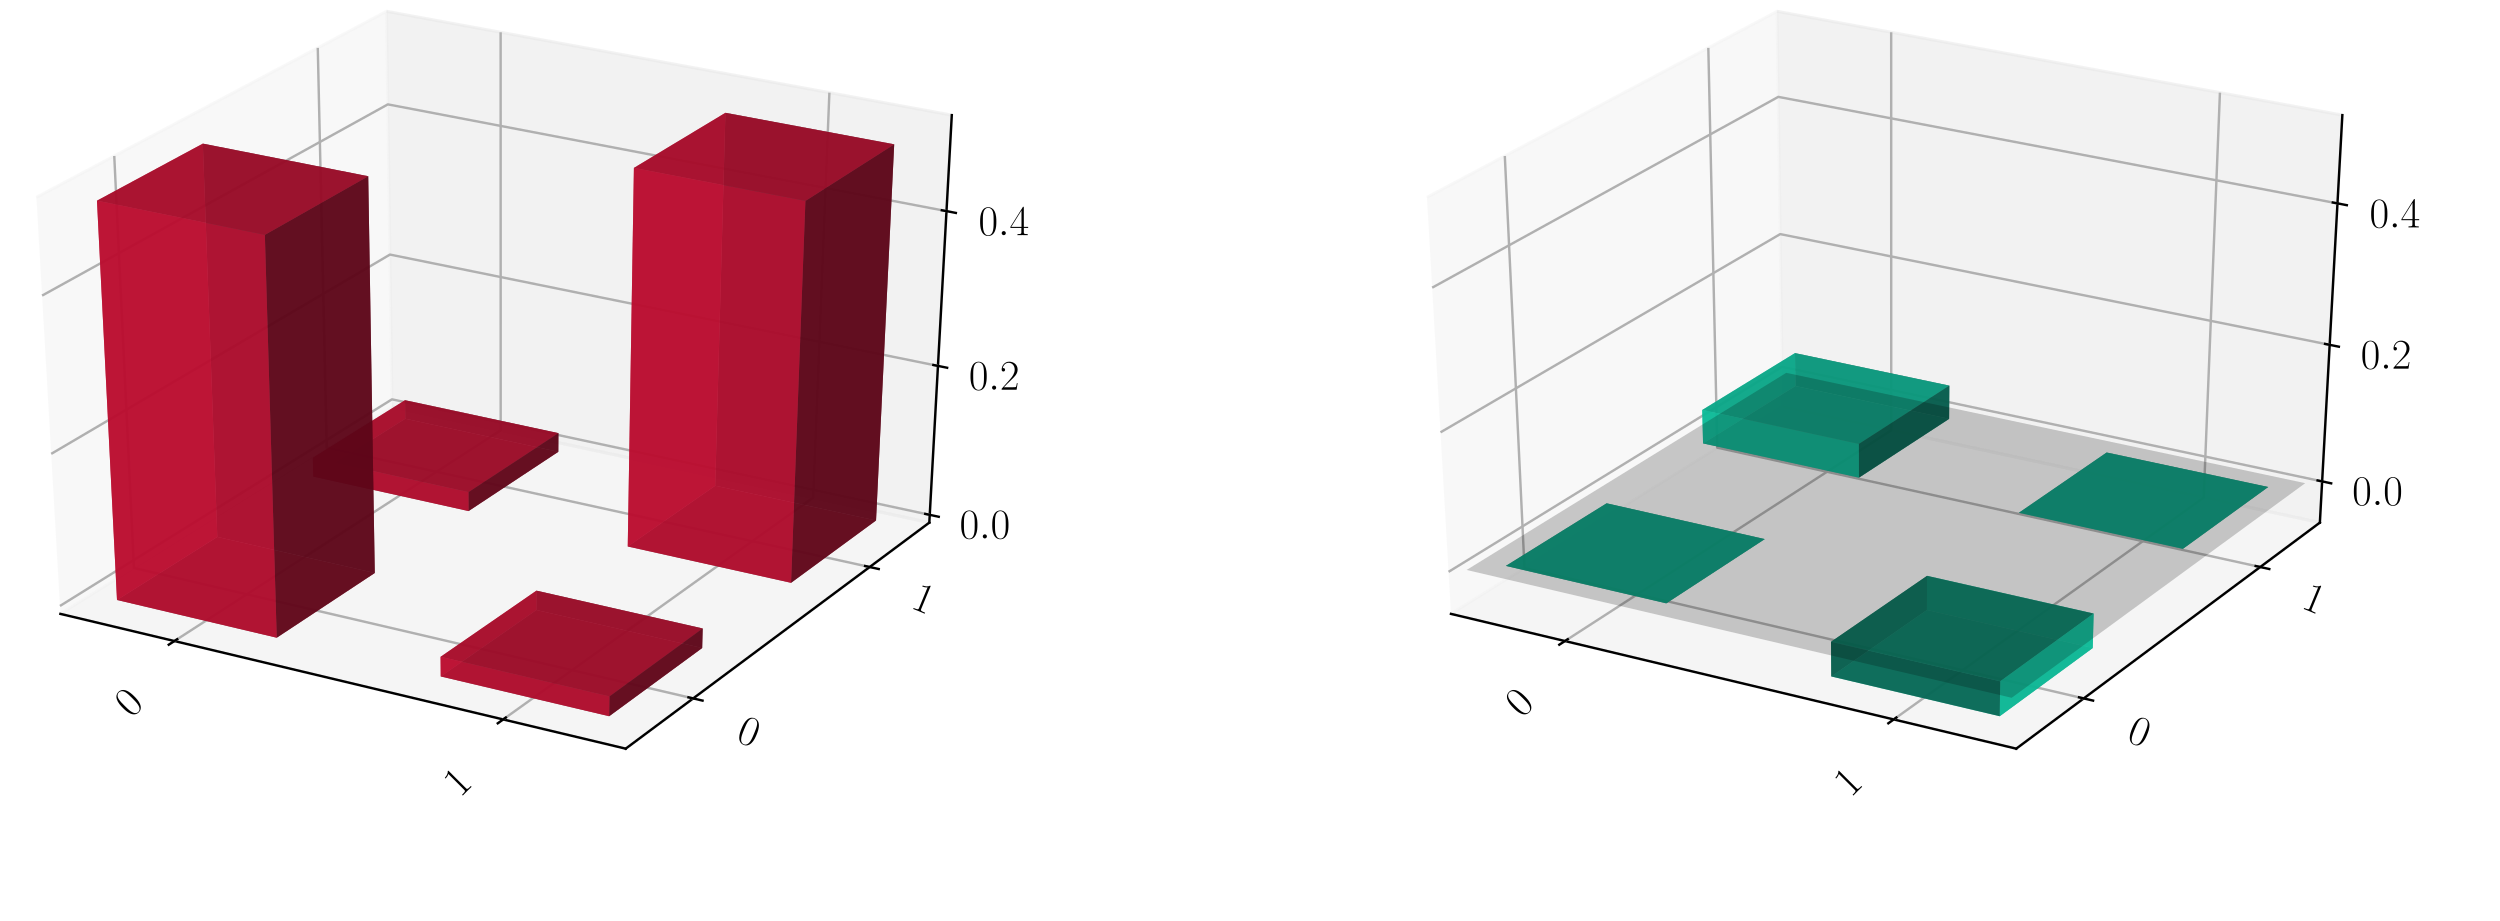 <?xml version="1.0" encoding="utf-8" standalone="no"?>
<!DOCTYPE svg PUBLIC "-//W3C//DTD SVG 1.1//EN"
  "http://www.w3.org/Graphics/SVG/1.1/DTD/svg11.dtd">
<!-- Created with matplotlib (https://matplotlib.org/) -->
<svg height="302.4pt" version="1.1" viewBox="0 0 820.8 302.4" width="820.8pt" xmlns="http://www.w3.org/2000/svg" xmlns:xlink="http://www.w3.org/1999/xlink">
 <defs>
  <style type="text/css">
*{stroke-linecap:butt;stroke-linejoin:round;}
  </style>
 </defs>
 <g id="figure_1">
  <g id="patch_1">
   <path d="M 0 302.4 
L 820.8 302.4 
L 820.8 0 
L 0 0 
z
" style="fill:#ffffff;"/>
  </g>
  <g id="patch_2">
   <path d="M -30.6 262.8 
L 349.855 262.8 
L 349.855 -14.4 
L -30.6 -14.4 
z
" style="fill:#ffffff;"/>
  </g>
  <g id="pane3d_1">
   <g id="patch_3">
    <path d="M 19.835 201.549 
L 128.723 133.585 
L 126.91 3.719 
L 11.951 64.782 
" style="fill:#f2f2f2;opacity:0.5;stroke:#f2f2f2;stroke-linejoin:miter;"/>
   </g>
  </g>
  <g id="pane3d_2">
   <g id="patch_4">
    <path d="M 128.723 133.585 
L 305.112 171.581 
L 312.492 37.799 
L 126.91 3.719 
" style="fill:#e6e6e6;opacity:0.5;stroke:#e6e6e6;stroke-linejoin:miter;"/>
   </g>
  </g>
  <g id="pane3d_3">
   <g id="patch_5">
    <path d="M 19.835 201.549 
L 205.42 245.801 
L 305.112 171.581 
L 128.723 133.585 
" style="fill:#ececec;opacity:0.5;stroke:#ececec;stroke-linejoin:miter;"/>
   </g>
  </g>
  <g id="axis3d_1">
   <g id="line2d_1">
    <path d="M 19.835 201.549 
L 205.42 245.801 
" style="fill:none;stroke:#000000;stroke-linecap:square;stroke-width:0.8;"/>
   </g>
   <g id="Line3DCollection_1">
    <path d="M 57.255 210.471 
L 164.384 141.267 
L 164.365 10.597 
" style="fill:none;stroke:#b0b0b0;stroke-width:0.8;"/>
    <path d="M 165.194 236.209 
L 266.98 163.367 
L 272.304 30.419 
" style="fill:none;stroke:#b0b0b0;stroke-width:0.8;"/>
   </g>
   <g id="xtick_1">
    <g id="line2d_2">
     <path d="M 58.178 209.875 
L 55.405 211.667 
" style="fill:none;stroke:#000000;stroke-linecap:square;stroke-width:0.8;"/>
    </g>
    <g id="text_1">
     <!-- 0 -->
     <defs>
      <path d="M 42 31.844 
C 42 37.969 41.906 48.422 37.703 56.453 
C 34 63.484 28.094 66 22.906 66 
C 18.094 66 12 63.781 8.203 56.562 
C 4.203 49.016 3.797 39.672 3.797 31.844 
C 3.797 26.109 3.906 17.375 7 9.734 
C 11.297 -0.609 19 -2 22.906 -2 
C 27.5 -2 34.5 -0.109 38.594 9.438 
C 41.594 16.375 42 24.5 42 31.844 
z
M 22.906 -0.406 
C 16.5 -0.406 12.703 5.125 11.297 12.75 
C 10.203 18.688 10.203 27.328 10.203 32.953 
C 10.203 40.688 10.203 47.109 11.5 53.234 
C 13.406 61.781 19 64.391 22.906 64.391 
C 27 64.391 32.297 61.672 34.203 53.438 
C 35.5 47.719 35.594 40.984 35.594 32.953 
C 35.594 26.422 35.594 18.375 34.406 12.453 
C 32.297 1.5 26.406 -0.406 22.906 -0.406 
z
" id="CMR17-48"/>
     </defs>
     <g transform="translate(43.116 235.943)rotate(-45)scale(0.14 -0.14)">
      <use transform="scale(0.996)" xlink:href="#CMR17-48"/>
     </g>
    </g>
   </g>
   <g id="xtick_2">
    <g id="line2d_3">
     <path d="M 166.073 235.58 
L 163.433 237.47 
" style="fill:none;stroke:#000000;stroke-linecap:square;stroke-width:0.8;"/>
    </g>
    <g id="text_2">
     <!-- 1 -->
     <defs>
      <path d="M 26.594 63.797 
C 26.594 65.891 26.5 66 25.094 66 
C 21.203 61.359 15.297 59.891 9.703 59.688 
C 9.406 59.688 8.906 59.688 8.797 59.5 
C 8.703 59.297 8.703 59.094 8.703 57 
C 11.797 57 17 57.594 21 59.984 
L 21 7.297 
C 21 3.797 20.797 2.594 12.203 2.594 
L 9.203 2.594 
L 9.203 0 
C 14 0.094 19 0.188 23.797 0.188 
C 28.594 0.188 33.594 0.094 38.406 0 
L 38.406 2.594 
L 35.406 2.594 
C 26.797 2.594 26.594 3.688 26.594 7.297 
z
" id="CMR17-49"/>
     </defs>
     <g transform="translate(151.05 262.1)rotate(-45)scale(0.14 -0.14)">
      <use transform="scale(0.996)" xlink:href="#CMR17-49"/>
     </g>
    </g>
   </g>
  </g>
  <g id="axis3d_2">
   <g id="line2d_4">
    <path d="M 305.112 171.581 
L 205.42 245.801 
" style="fill:none;stroke:#000000;stroke-linecap:square;stroke-width:0.8;"/>
   </g>
   <g id="Line3DCollection_2">
    <path d="M 37.513 51.204 
L 43.974 186.482 
L 227.578 229.304 
" style="fill:none;stroke:#b0b0b0;stroke-width:0.8;"/>
    <path d="M 104.331 15.713 
L 107.269 146.976 
L 285.522 186.165 
" style="fill:none;stroke:#b0b0b0;stroke-width:0.8;"/>
   </g>
   <g id="xtick_3">
    <g id="line2d_5">
     <path d="M 226.042 228.946 
L 230.653 230.022 
" style="fill:none;stroke:#000000;stroke-linecap:square;stroke-width:0.8;"/>
    </g>
    <g id="text_3">
     <!-- 0 -->
     <g transform="translate(241.281 243.088)rotate(-337.5)scale(0.14 -0.14)">
      <use transform="scale(0.996)" xlink:href="#CMR17-48"/>
     </g>
    </g>
   </g>
   <g id="xtick_4">
    <g id="line2d_6">
     <path d="M 284.034 185.838 
L 288.502 186.821 
" style="fill:none;stroke:#000000;stroke-linecap:square;stroke-width:0.8;"/>
    </g>
    <g id="text_4">
     <!-- 1 -->
     <g transform="translate(298.638 199.443)rotate(-337.5)scale(0.14 -0.14)">
      <use transform="scale(0.996)" xlink:href="#CMR17-49"/>
     </g>
    </g>
   </g>
  </g>
  <g id="axis3d_3">
   <g id="line2d_7">
    <path d="M 305.112 171.581 
L 312.492 37.799 
" style="fill:none;stroke:#000000;stroke-linecap:square;stroke-width:0.8;"/>
   </g>
   <g id="Line3DCollection_3">
    <path d="M 305.252 169.037 
L 128.689 131.11 
L 19.685 198.952 
" style="fill:none;stroke:#b0b0b0;stroke-width:0.8;"/>
    <path d="M 307.949 120.137 
L 128.025 83.58 
L 16.807 149.013 
" style="fill:none;stroke:#b0b0b0;stroke-width:0.8;"/>
    <path d="M 310.753 69.323 
L 127.337 34.269 
L 13.811 97.052 
" style="fill:none;stroke:#b0b0b0;stroke-width:0.8;"/>
   </g>
   <g id="xtick_5">
    <g id="line2d_8">
     <path d="M 303.779 168.72 
L 308.201 169.67 
" style="fill:none;stroke:#000000;stroke-linecap:square;stroke-width:0.8;"/>
    </g>
    <g id="text_5">
     <!-- $0.0$ -->
     <defs>
      <path d="M 18.406 4.797 
C 18.406 7.688 16 9.688 13.594 9.688 
C 10.703 9.688 8.703 7.297 8.703 4.891 
C 8.703 2 11.094 0 13.5 0 
C 16.406 0 18.406 2.391 18.406 4.797 
z
" id="CMMI12-58"/>
     </defs>
     <g transform="translate(315.055 176.782)scale(0.14 -0.14)">
      <use transform="scale(0.996)" xlink:href="#CMR17-48"/>
      <use transform="translate(45.69 0)scale(0.996)" xlink:href="#CMMI12-58"/>
      <use transform="translate(72.788 0)scale(0.996)" xlink:href="#CMR17-48"/>
     </g>
    </g>
   </g>
   <g id="xtick_6">
    <g id="line2d_9">
     <path d="M 306.447 119.832 
L 310.957 120.748 
" style="fill:none;stroke:#000000;stroke-linecap:square;stroke-width:0.8;"/>
    </g>
    <g id="text_6">
     <!-- $0.2$ -->
     <defs>
      <path d="M 41.703 15.469 
L 39.906 15.469 
C 38.906 8.391 38.094 7.188 37.703 6.594 
C 37.203 5.797 30 5.797 28.594 5.797 
L 9.406 5.797 
C 13 9.688 20 16.766 28.5 24.938 
C 34.594 30.719 41.703 37.5 41.703 47.391 
C 41.703 59.188 32.297 66 21.797 66 
C 10.797 66 4.094 56.297 4.094 47.297 
C 4.094 43.391 7 42.891 8.203 42.891 
C 9.203 42.891 12.203 43.484 12.203 46.984 
C 12.203 50.094 9.594 51 8.203 51 
C 7.594 51 7 50.891 6.594 50.688 
C 8.5 59.188 14.297 63.391 20.406 63.391 
C 29.094 63.391 34.797 56.5 34.797 47.391 
C 34.797 38.703 29.703 31.219 24 24.734 
L 4.094 2.297 
L 4.094 0 
L 39.297 0 
z
" id="CMR17-50"/>
     </defs>
     <g transform="translate(318.101 127.951)scale(0.14 -0.14)">
      <use transform="scale(0.996)" xlink:href="#CMR17-48"/>
      <use transform="translate(45.69 0)scale(0.996)" xlink:href="#CMMI12-58"/>
      <use transform="translate(72.788 0)scale(0.996)" xlink:href="#CMR17-50"/>
     </g>
    </g>
   </g>
   <g id="xtick_7">
    <g id="line2d_10">
     <path d="M 309.22 69.03 
L 313.822 69.909 
" style="fill:none;stroke:#000000;stroke-linecap:square;stroke-width:0.8;"/>
    </g>
    <g id="text_7">
     <!-- $0.4$ -->
     <defs>
      <path d="M 33.594 64.797 
C 33.594 66.891 33.5 67 31.703 67 
L 2 19.594 
L 2 17 
L 27.797 17 
L 27.797 7.188 
C 27.797 3.594 27.594 2.594 20.594 2.594 
L 18.703 2.594 
L 18.703 0 
C 21.906 0.188 27.297 0.188 30.703 0.188 
C 34.094 0.188 39.5 0.188 42.703 0 
L 42.703 2.594 
L 40.797 2.594 
C 33.797 2.594 33.594 3.594 33.594 7.188 
L 33.594 17 
L 43.797 17 
L 43.797 19.594 
L 33.594 19.594 
z
M 28.094 58.172 
L 28.094 19.594 
L 4 19.594 
z
" id="CMR17-52"/>
     </defs>
     <g transform="translate(321.267 77.212)scale(0.14 -0.14)">
      <use transform="scale(0.996)" xlink:href="#CMR17-48"/>
      <use transform="translate(45.69 0)scale(0.996)" xlink:href="#CMMI12-58"/>
      <use transform="translate(72.788 0)scale(0.996)" xlink:href="#CMR17-52"/>
     </g>
    </g>
   </g>
  </g>
  <g id="axes_1">
   <g id="Poly3DCollection_1">
    <path clip-path="url(#p29f9970d96)" d="M 133.052 137.476 
L 132.977 131.394 
L 183.35 142.206 
L 183.306 148.338 
z
" style="fill:#5d0618;fill-opacity:0.8;"/>
    <path clip-path="url(#p29f9970d96)" d="M 102.864 156.46 
L 102.714 150.292 
L 132.977 131.394 
L 133.052 137.476 
z
" style="fill:#ba0c2f;fill-opacity:0.8;"/>
    <path clip-path="url(#p29f9970d96)" d="M 102.864 156.46 
L 133.052 137.476 
L 183.306 148.338 
L 153.833 167.797 
z
" style="fill:#74081d;fill-opacity:0.8;"/>
    <path clip-path="url(#p29f9970d96)" d="M 102.714 150.292 
L 153.806 161.579 
L 183.35 142.206 
L 132.977 131.394 
z
" style="fill:#a30a29;fill-opacity:0.8;"/>
    <path clip-path="url(#p29f9970d96)" d="M 153.833 167.797 
L 183.306 148.338 
L 183.35 142.206 
L 153.806 161.579 
z
" style="fill:#5d0618;fill-opacity:0.8;"/>
    <path clip-path="url(#p29f9970d96)" d="M 102.864 156.46 
L 153.833 167.797 
L 153.806 161.579 
L 102.714 150.292 
z
" style="fill:#ba0c2f;fill-opacity:0.8;"/>
   </g>
   <g id="Poly3DCollection_2">
    <path clip-path="url(#p29f9970d96)" d="M 176.094 200.277 
L 176.122 193.92 
L 230.709 206.341 
L 230.541 212.751 
z
" style="fill:#5d0618;fill-opacity:0.8;"/>
    <path clip-path="url(#p29f9970d96)" d="M 144.7 222.094 
L 144.648 215.646 
L 176.122 193.92 
L 176.094 200.277 
z
" style="fill:#ba0c2f;fill-opacity:0.8;"/>
    <path clip-path="url(#p29f9970d96)" d="M 144.7 222.094 
L 176.094 200.277 
L 230.541 212.751 
L 199.997 235.155 
z
" style="fill:#74081d;fill-opacity:0.8;"/>
    <path clip-path="url(#p29f9970d96)" d="M 144.648 215.646 
L 200.09 228.653 
L 230.709 206.341 
L 176.122 193.92 
z
" style="fill:#a30a29;fill-opacity:0.8;"/>
    <path clip-path="url(#p29f9970d96)" d="M 199.997 235.155 
L 230.541 212.751 
L 230.709 206.341 
L 200.09 228.653 
z
" style="fill:#5d0618;fill-opacity:0.8;"/>
    <path clip-path="url(#p29f9970d96)" d="M 144.7 222.094 
L 199.997 235.155 
L 200.09 228.653 
L 144.648 215.646 
z
" style="fill:#ba0c2f;fill-opacity:0.8;"/>
   </g>
   <g id="Poly3DCollection_3">
    <path clip-path="url(#p29f9970d96)" d="M 206.101 179.423 
L 234.813 159.47 
L 287.62 170.884 
L 259.718 191.35 
z
" style="fill:#74081d;fill-opacity:0.8;"/>
    <path clip-path="url(#p29f9970d96)" d="M 234.813 159.47 
L 238.168 37.036 
L 293.582 47.383 
L 287.62 170.884 
z
" style="fill:#5d0618;fill-opacity:0.8;"/>
    <path clip-path="url(#p29f9970d96)" d="M 206.101 179.423 
L 208.127 55.133 
L 238.168 37.036 
L 234.813 159.47 
z
" style="fill:#ba0c2f;fill-opacity:0.8;"/>
    <path clip-path="url(#p29f9970d96)" d="M 259.718 191.35 
L 287.62 170.884 
L 293.582 47.383 
L 264.434 65.967 
z
" style="fill:#5d0618;fill-opacity:0.8;"/>
    <path clip-path="url(#p29f9970d96)" d="M 206.101 179.423 
L 259.718 191.35 
L 264.434 65.967 
L 208.127 55.133 
z
" style="fill:#ba0c2f;fill-opacity:0.8;"/>
    <path clip-path="url(#p29f9970d96)" d="M 208.127 55.133 
L 264.434 65.967 
L 293.582 47.383 
L 238.168 37.036 
z
" style="fill:#a30a29;fill-opacity:0.8;"/>
   </g>
   <g id="Poly3DCollection_4">
    <path clip-path="url(#p29f9970d96)" d="M 38.414 196.99 
L 71.347 176.279 
L 123.047 188.124 
L 90.858 209.377 
z
" style="fill:#74081d;fill-opacity:0.8;"/>
    <path clip-path="url(#p29f9970d96)" d="M 71.347 176.279 
L 66.597 47.153 
L 120.897 57.862 
L 123.047 188.124 
z
" style="fill:#5d0618;fill-opacity:0.8;"/>
    <path clip-path="url(#p29f9970d96)" d="M 38.414 196.99 
L 31.837 65.887 
L 66.597 47.153 
L 71.347 176.279 
z
" style="fill:#ba0c2f;fill-opacity:0.8;"/>
    <path clip-path="url(#p29f9970d96)" d="M 90.858 209.377 
L 123.047 188.124 
L 120.897 57.862 
L 86.958 77.112 
z
" style="fill:#5d0618;fill-opacity:0.8;"/>
    <path clip-path="url(#p29f9970d96)" d="M 38.414 196.99 
L 90.858 209.377 
L 86.958 77.112 
L 31.837 65.887 
z
" style="fill:#ba0c2f;fill-opacity:0.8;"/>
    <path clip-path="url(#p29f9970d96)" d="M 31.837 65.887 
L 86.958 77.112 
L 120.897 57.862 
L 66.597 47.153 
z
" style="fill:#a30a29;fill-opacity:0.8;"/>
   </g>
  </g>
  <g id="patch_6">
   <path d="M 425.945 262.8 
L 806.4 262.8 
L 806.4 -14.4 
L 425.945 -14.4 
z
" style="fill:#ffffff;"/>
  </g>
  <g id="pane3d_4">
   <g id="patch_7">
    <path d="M 476.381 201.549 
L 585.269 133.585 
L 583.456 3.719 
L 468.496 64.782 
" style="fill:#f2f2f2;opacity:0.5;stroke:#f2f2f2;stroke-linejoin:miter;"/>
   </g>
  </g>
  <g id="pane3d_5">
   <g id="patch_8">
    <path d="M 585.269 133.585 
L 761.657 171.581 
L 769.037 37.799 
L 583.456 3.719 
" style="fill:#e6e6e6;opacity:0.5;stroke:#e6e6e6;stroke-linejoin:miter;"/>
   </g>
  </g>
  <g id="pane3d_6">
   <g id="patch_9">
    <path d="M 476.381 201.549 
L 661.965 245.801 
L 761.657 171.581 
L 585.269 133.585 
" style="fill:#ececec;opacity:0.5;stroke:#ececec;stroke-linejoin:miter;"/>
   </g>
  </g>
  <g id="axis3d_4">
   <g id="line2d_11">
    <path d="M 476.381 201.549 
L 661.965 245.801 
" style="fill:none;stroke:#000000;stroke-linecap:square;stroke-width:0.8;"/>
   </g>
   <g id="Line3DCollection_4">
    <path d="M 513.8 210.471 
L 620.93 141.267 
L 620.91 10.597 
" style="fill:none;stroke:#b0b0b0;stroke-width:0.8;"/>
    <path d="M 621.74 236.209 
L 723.525 163.367 
L 728.849 30.419 
" style="fill:none;stroke:#b0b0b0;stroke-width:0.8;"/>
   </g>
   <g id="xtick_8">
    <g id="line2d_12">
     <path d="M 514.724 209.875 
L 511.95 211.667 
" style="fill:none;stroke:#000000;stroke-linecap:square;stroke-width:0.8;"/>
    </g>
    <g id="text_8">
     <!-- 0 -->
     <g transform="translate(499.662 235.943)rotate(-45)scale(0.14 -0.14)">
      <use transform="scale(0.996)" xlink:href="#CMR17-48"/>
     </g>
    </g>
   </g>
   <g id="xtick_9">
    <g id="line2d_13">
     <path d="M 622.619 235.58 
L 619.978 237.47 
" style="fill:none;stroke:#000000;stroke-linecap:square;stroke-width:0.8;"/>
    </g>
    <g id="text_9">
     <!-- 1 -->
     <g transform="translate(607.596 262.1)rotate(-45)scale(0.14 -0.14)">
      <use transform="scale(0.996)" xlink:href="#CMR17-49"/>
     </g>
    </g>
   </g>
  </g>
  <g id="axis3d_5">
   <g id="line2d_14">
    <path d="M 761.657 171.581 
L 661.965 245.801 
" style="fill:none;stroke:#000000;stroke-linecap:square;stroke-width:0.8;"/>
   </g>
   <g id="Line3DCollection_5">
    <path d="M 494.059 51.204 
L 500.519 186.482 
L 684.123 229.304 
" style="fill:none;stroke:#b0b0b0;stroke-width:0.8;"/>
    <path d="M 560.876 15.713 
L 563.814 146.976 
L 742.068 186.165 
" style="fill:none;stroke:#b0b0b0;stroke-width:0.8;"/>
   </g>
   <g id="xtick_10">
    <g id="line2d_15">
     <path d="M 682.587 228.946 
L 687.198 230.022 
" style="fill:none;stroke:#000000;stroke-linecap:square;stroke-width:0.8;"/>
    </g>
    <g id="text_10">
     <!-- 0 -->
     <g transform="translate(697.826 243.088)rotate(-337.5)scale(0.14 -0.14)">
      <use transform="scale(0.996)" xlink:href="#CMR17-48"/>
     </g>
    </g>
   </g>
   <g id="xtick_11">
    <g id="line2d_16">
     <path d="M 740.579 185.838 
L 745.047 186.821 
" style="fill:none;stroke:#000000;stroke-linecap:square;stroke-width:0.8;"/>
    </g>
    <g id="text_11">
     <!-- 1 -->
     <g transform="translate(755.184 199.443)rotate(-337.5)scale(0.14 -0.14)">
      <use transform="scale(0.996)" xlink:href="#CMR17-49"/>
     </g>
    </g>
   </g>
  </g>
  <g id="axis3d_6">
   <g id="line2d_17">
    <path d="M 761.657 171.581 
L 769.037 37.799 
" style="fill:none;stroke:#000000;stroke-linecap:square;stroke-width:0.8;"/>
   </g>
   <g id="Line3DCollection_6">
    <path d="M 762.403 158.057 
L 585.085 120.431 
L 475.585 187.744 
" style="fill:none;stroke:#b0b0b0;stroke-width:0.8;"/>
    <path d="M 764.877 113.219 
L 584.477 76.862 
L 472.944 141.942 
" style="fill:none;stroke:#b0b0b0;stroke-width:0.8;"/>
    <path d="M 767.438 66.781 
L 583.848 31.805 
L 470.207 94.451 
" style="fill:none;stroke:#b0b0b0;stroke-width:0.8;"/>
   </g>
   <g id="xtick_12">
    <g id="line2d_18">
     <path d="M 760.923 157.743 
L 765.366 158.686 
" style="fill:none;stroke:#000000;stroke-linecap:square;stroke-width:0.8;"/>
    </g>
    <g id="text_12">
     <!-- $0.0$ -->
     <g transform="translate(772.284 165.817)scale(0.14 -0.14)">
      <use transform="scale(0.996)" xlink:href="#CMR17-48"/>
      <use transform="translate(45.69 0)scale(0.996)" xlink:href="#CMMI12-58"/>
      <use transform="translate(72.788 0)scale(0.996)" xlink:href="#CMR17-48"/>
     </g>
    </g>
   </g>
   <g id="xtick_13">
    <g id="line2d_19">
     <path d="M 763.37 112.915 
L 767.893 113.827 
" style="fill:none;stroke:#000000;stroke-linecap:square;stroke-width:0.8;"/>
    </g>
    <g id="text_13">
     <!-- $0.2$ -->
     <g transform="translate(775.078 121.042)scale(0.14 -0.14)">
      <use transform="scale(0.996)" xlink:href="#CMR17-48"/>
      <use transform="translate(45.69 0)scale(0.996)" xlink:href="#CMMI12-58"/>
      <use transform="translate(72.788 0)scale(0.996)" xlink:href="#CMR17-50"/>
     </g>
    </g>
   </g>
   <g id="xtick_14">
    <g id="line2d_20">
     <path d="M 765.904 66.488 
L 770.51 67.366 
" style="fill:none;stroke:#000000;stroke-linecap:square;stroke-width:0.8;"/>
    </g>
    <g id="text_14">
     <!-- $0.4$ -->
     <g transform="translate(777.971 74.674)scale(0.14 -0.14)">
      <use transform="scale(0.996)" xlink:href="#CMR17-48"/>
      <use transform="translate(45.69 0)scale(0.996)" xlink:href="#CMMI12-58"/>
      <use transform="translate(72.788 0)scale(0.996)" xlink:href="#CMR17-52"/>
     </g>
    </g>
   </g>
  </g>
  <g id="axes_2">
   <g id="Poly3DCollection_5">
    <path clip-path="url(#p826d28ae04)" d="M 589.465 126.746 
L 589.332 115.926 
L 640.008 126.612 
L 639.929 137.521 
z
" style="fill:#065d4c;fill-opacity:0.8;"/>
    <path clip-path="url(#p826d28ae04)" d="M 559.146 145.579 
L 558.88 134.604 
L 589.332 115.926 
L 589.465 126.746 
z
" style="fill:#0cba97;fill-opacity:0.8;"/>
    <path clip-path="url(#p826d28ae04)" d="M 559.146 145.579 
L 589.465 126.746 
L 639.929 137.521 
L 610.331 156.827 
z
" style="fill:#08745e;fill-opacity:0.8;"/>
    <path clip-path="url(#p826d28ae04)" d="M 558.88 134.604 
L 610.284 145.762 
L 640.008 126.612 
L 589.332 115.926 
z
" style="fill:#0aa384;fill-opacity:0.8;"/>
    <path clip-path="url(#p826d28ae04)" d="M 610.331 156.827 
L 639.929 137.521 
L 640.008 126.612 
L 610.284 145.762 
z
" style="fill:#065d4c;fill-opacity:0.8;"/>
    <path clip-path="url(#p826d28ae04)" d="M 559.146 145.579 
L 610.331 156.827 
L 610.284 145.762 
L 558.88 134.604 
z
" style="fill:#0cba97;fill-opacity:0.8;"/>
   </g>
   <g id="Poly3DCollection_6">
    <path clip-path="url(#p826d28ae04)" d="M 691.657 148.565 
L 691.657 148.565 
L 744.696 159.89 
L 744.696 159.89 
z
" style="fill:#065d4c;fill-opacity:0.8;"/>
    <path clip-path="url(#p826d28ae04)" d="M 662.827 168.364 
L 662.827 168.364 
L 691.657 148.565 
L 691.657 148.565 
z
" style="fill:#065d4c;fill-opacity:0.8;"/>
    <path clip-path="url(#p826d28ae04)" d="M 662.827 168.364 
L 691.657 148.565 
L 744.696 159.89 
L 716.683 180.199 
z
" style="fill:#08745e;fill-opacity:0.8;"/>
    <path clip-path="url(#p826d28ae04)" d="M 662.827 168.364 
L 716.683 180.199 
L 744.696 159.89 
L 691.657 148.565 
z
" style="fill:#0aa384;fill-opacity:0.8;"/>
    <path clip-path="url(#p826d28ae04)" d="M 716.683 180.199 
L 744.696 159.89 
L 744.696 159.89 
L 716.683 180.199 
z
" style="fill:#065d4c;fill-opacity:0.8;"/>
    <path clip-path="url(#p826d28ae04)" d="M 662.827 168.364 
L 716.683 180.199 
L 716.683 180.199 
L 662.827 168.364 
z
" style="fill:#065d4c;fill-opacity:0.8;"/>
   </g>
   <g id="Poly3DCollection_7">
    <path clip-path="url(#p826d28ae04)" d="M 527.487 165.243 
L 527.487 165.243 
L 579.409 176.998 
L 579.409 176.998 
z
" style="fill:#065d4c;fill-opacity:0.8;"/>
    <path clip-path="url(#p826d28ae04)" d="M 494.398 185.797 
L 494.398 185.797 
L 527.487 165.243 
L 527.487 165.243 
z
" style="fill:#065d4c;fill-opacity:0.8;"/>
    <path clip-path="url(#p826d28ae04)" d="M 494.398 185.797 
L 527.487 165.243 
L 579.409 176.998 
L 547.071 198.092 
z
" style="fill:#08745e;fill-opacity:0.8;"/>
    <path clip-path="url(#p826d28ae04)" d="M 494.398 185.797 
L 547.071 198.092 
L 579.409 176.998 
L 527.487 165.243 
z
" style="fill:#0aa384;fill-opacity:0.8;"/>
    <path clip-path="url(#p826d28ae04)" d="M 547.071 198.092 
L 579.409 176.998 
L 579.409 176.998 
L 547.071 198.092 
z
" style="fill:#065d4c;fill-opacity:0.8;"/>
    <path clip-path="url(#p826d28ae04)" d="M 494.398 185.797 
L 547.071 198.092 
L 547.071 198.092 
L 494.398 185.797 
z
" style="fill:#065d4c;fill-opacity:0.8;"/>
   </g>
   <g id="Poly3DCollection_8">
    <path clip-path="url(#p826d28ae04)" d="M 632.689 189.06 
L 632.639 200.277 
L 687.086 212.751 
L 687.383 201.441 
z
" style="fill:#0cba97;fill-opacity:0.8;"/>
    <path clip-path="url(#p826d28ae04)" d="M 601.154 210.716 
L 601.246 222.094 
L 632.639 200.277 
L 632.689 189.06 
z
" style="fill:#065d4c;fill-opacity:0.8;"/>
    <path clip-path="url(#p826d28ae04)" d="M 601.246 222.094 
L 656.543 235.155 
L 687.086 212.751 
L 632.639 200.277 
z
" style="fill:#0aa384;fill-opacity:0.8;"/>
    <path clip-path="url(#p826d28ae04)" d="M 601.154 210.716 
L 632.689 189.06 
L 687.383 201.441 
L 656.706 223.683 
z
" style="fill:#08745e;fill-opacity:0.8;"/>
    <path clip-path="url(#p826d28ae04)" d="M 656.706 223.683 
L 687.383 201.441 
L 687.086 212.751 
L 656.543 235.155 
z
" style="fill:#0cba97;fill-opacity:0.8;"/>
    <path clip-path="url(#p826d28ae04)" d="M 601.154 210.716 
L 656.706 223.683 
L 656.543 235.155 
L 601.246 222.094 
z
" style="fill:#065d4c;fill-opacity:0.8;"/>
   </g>
   <g id="Poly3DCollection_9">
    <path clip-path="url(#p826d28ae04)" d="M 481.506 187.131 
L 660.463 229.099 
L 756.846 158.632 
L 586.455 122.406 
z
" style="fill-opacity:0.2;"/>
   </g>
  </g>
 </g>
 <defs>
  <clipPath id="p29f9970d96">
   <rect height="277.2" width="380.455" x="-30.6" y="-14.4"/>
  </clipPath>
  <clipPath id="p826d28ae04">
   <rect height="277.2" width="380.455" x="425.945" y="-14.4"/>
  </clipPath>
 </defs>
</svg>
